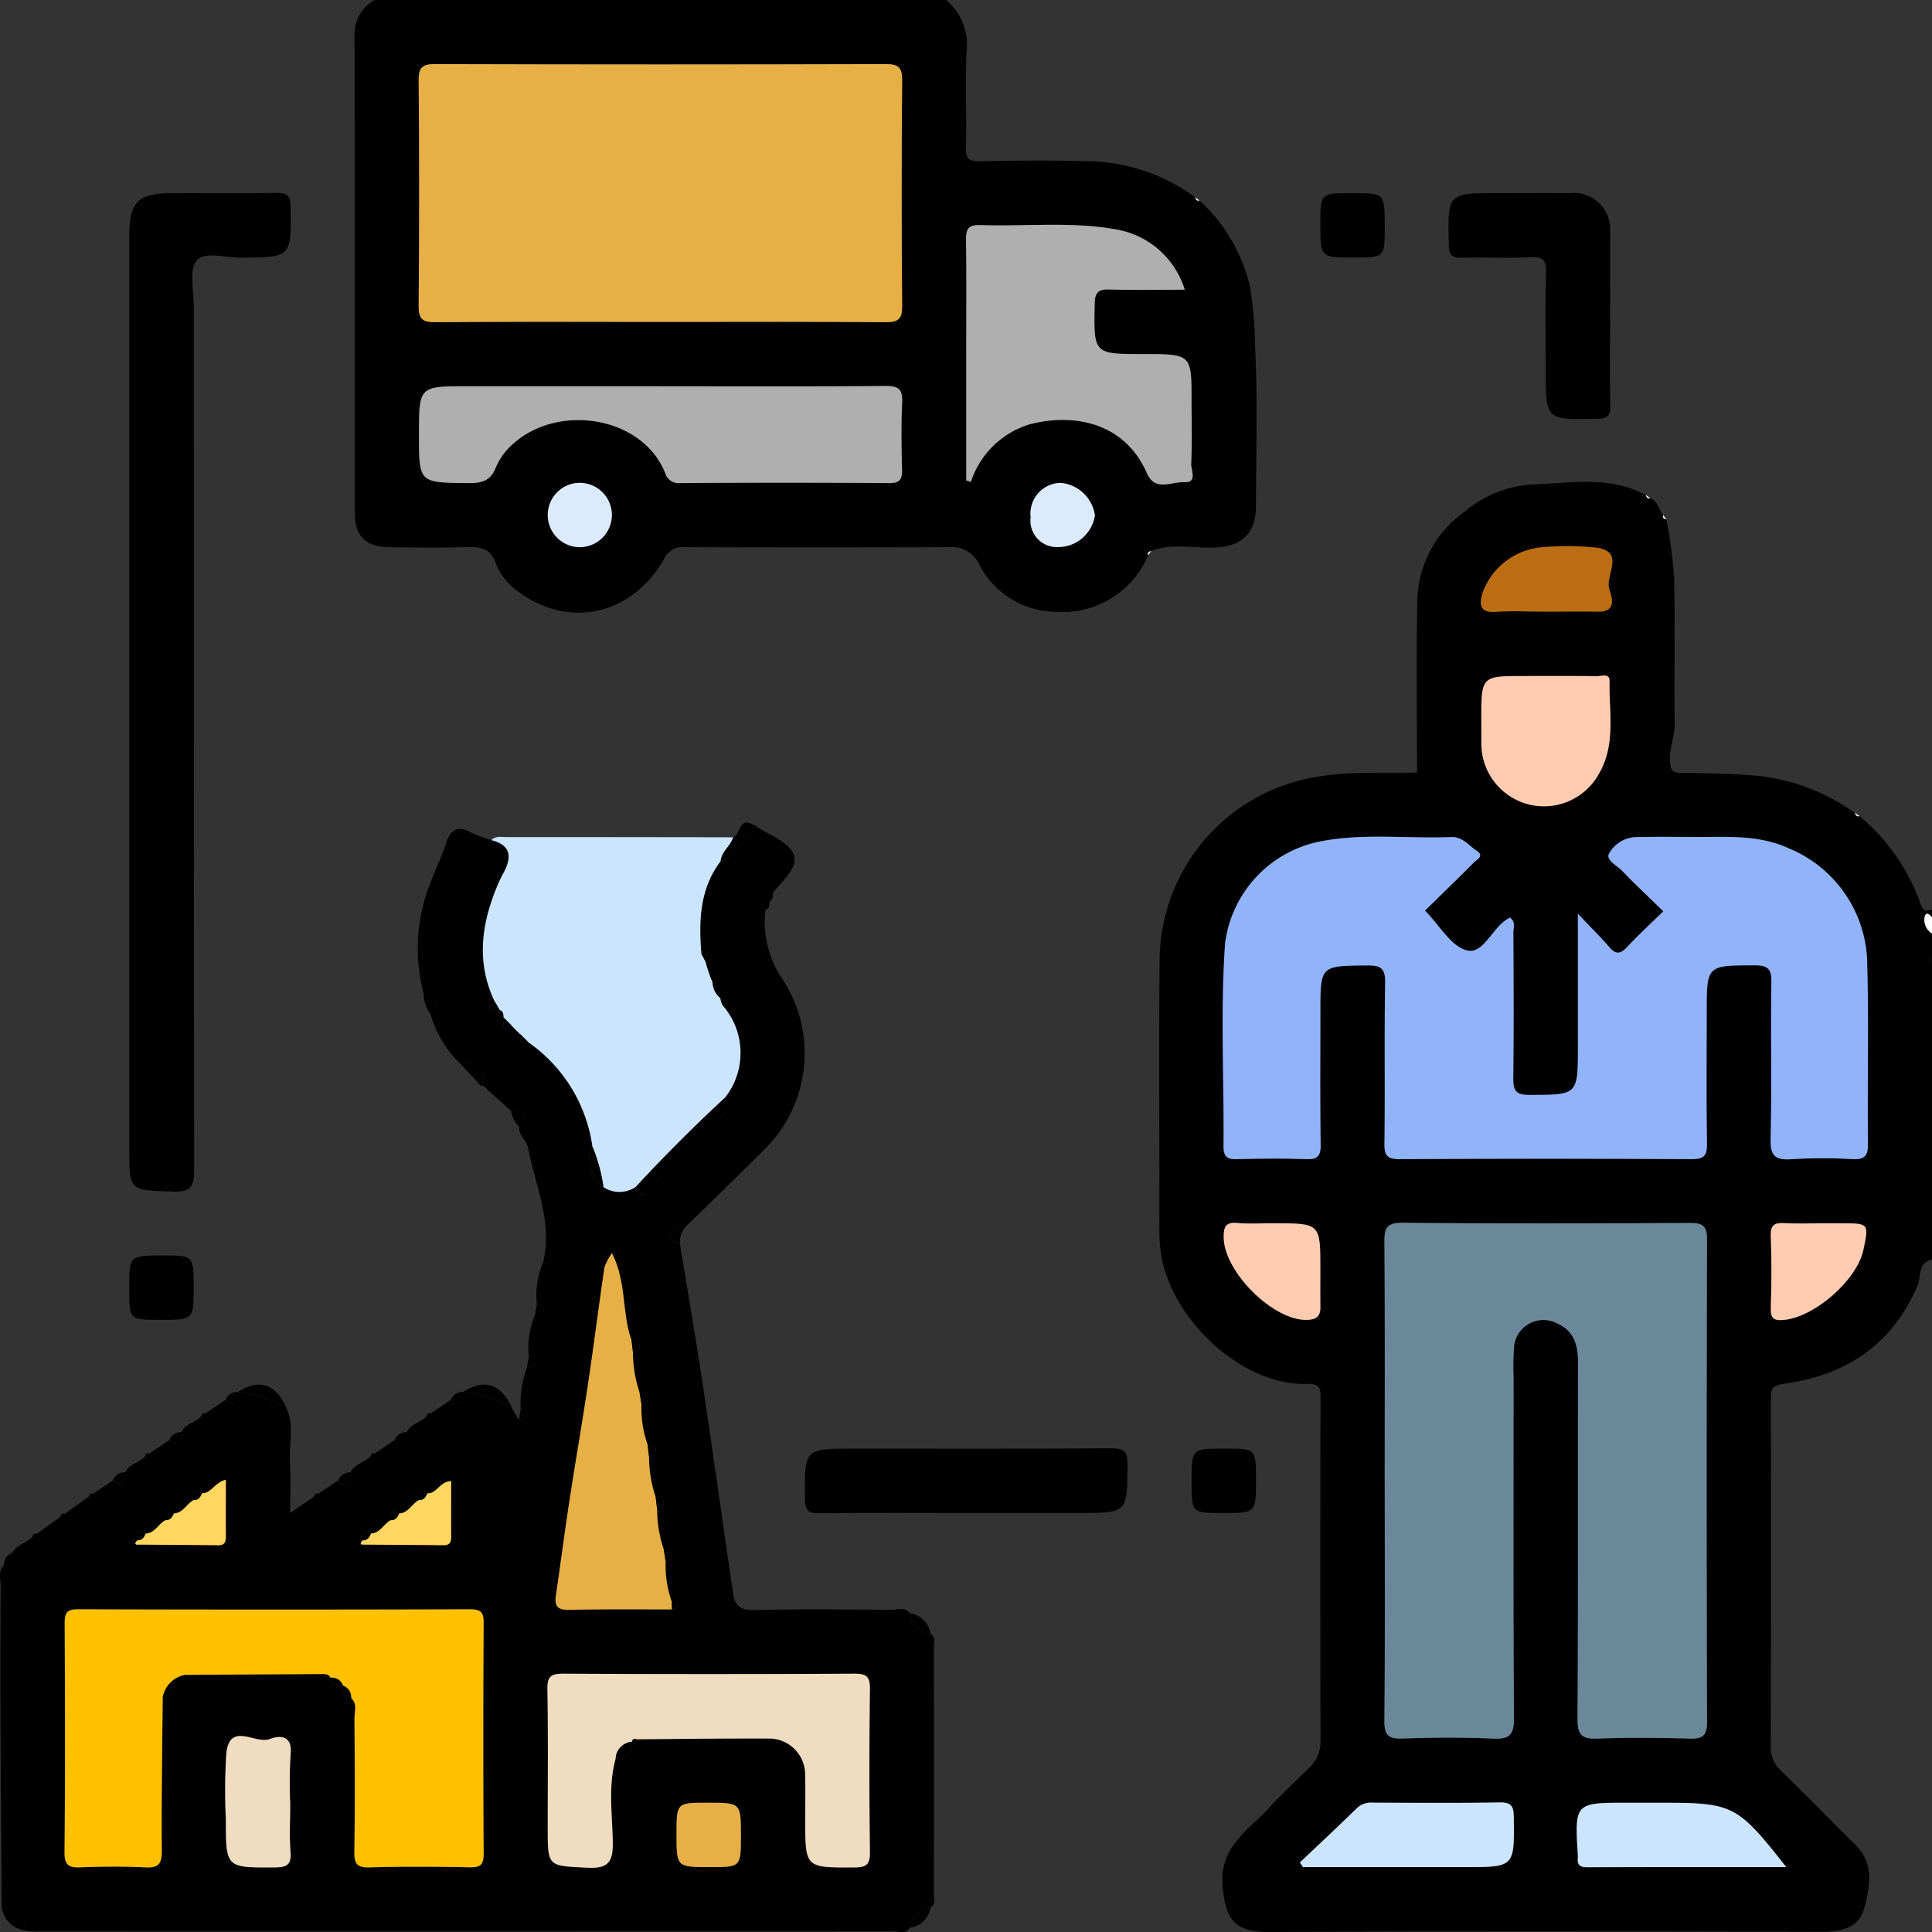 <svg id="Grupo_1025444" data-name="Grupo 1025444" xmlns="http://www.w3.org/2000/svg" xmlns:xlink="http://www.w3.org/1999/xlink" width="137.067" height="137.069" viewBox="0 0 137.067 137.069">
  <rect x="0" y="0" width="137.067" height="137.069" fill="#333333" stroke="none"/>
  <defs>
    <clipPath id="clip-path">
      <rect id="Rectángulo_361312" data-name="Rectángulo 361312" width="137.067" height="137.069" fill="none"/>
    </clipPath>
  </defs>
  <g id="Grupo_1025443" data-name="Grupo 1025443" clip-path="url(#clip-path)">
    <path id="Trazado_765278" data-name="Trazado 765278" d="M322.188,120.605c.552.21.594.809.911,1.2-.061.2.063.267.229.3a35.246,35.246,0,0,1,.549,4.074c.079,3.467,0,6.938.041,10.406.01.949-.422,1.818-.325,2.784.055.548.191.714.74.72,1.833.022,3.66.057,5.5.211a14.521,14.521,0,0,1,6.865,2.626c.061.151.121.3.336.235a14.279,14.279,0,0,1,4.288,6.113c.262.656.26.656.854.509v.571c-.338-.452-.545-.256-.543.167a1.16,1.16,0,0,0,.543.975v1.427q-.441.286,0,.571v21.126c-1.033.209-.768,1.242-1.027,1.846-1.806,4.207-5.079,6.358-9.455,6.96-.86.118-.952.37-.95,1.089q.03,12.345-.009,24.69a2.175,2.175,0,0,0,.764,1.705c1.766,1.731,3.5,3.5,5.252,5.239,1.356,1.343,1.012,2.982.612,4.49-.38,1.434-1.664,1.674-3.047,1.671-13.082-.025-26.165-.054-39.246.017-2.641.014-3.022-1.254-3.215-3.185-.286-2.862,1.824-4.018,3.319-5.653.927-1.014,1.948-1.943,2.919-2.917a2.505,2.505,0,0,0,.7-1.9q-.028-12.06,0-24.119c0-.663.064-1.146-.917-1.113-4.463.148-9.12-4.131-10.228-8.406a10.29,10.29,0,0,1-.287-2.632c.013-6.47-.051-12.94.022-19.409a13.269,13.269,0,0,1,9.94-12.367c2.778-.718,5.6-.492,8.314-.561,0-4.09-.061-8.143.022-12.194a7.934,7.934,0,0,1,3.429-6.364,8.137,8.137,0,0,1,4.633-1.875c2.731-.083,5.532-.658,8.138.739.059.151.121.3.332.238M306.2,149.855c1.153-1.132,2.315-2.256,3.455-3.4.217-.218.777-.471.215-.844s-1.007-1-1.8-.971c-3.073.124-6.162-.286-9.221.294a8.462,8.462,0,0,0-6.83,7.239c-.34,4.779-.072,9.6-.111,14.4-.006.8.305.935,1,.918,1.616-.041,3.235-.055,4.85,0,.807.03,1.051-.209,1.039-1.028-.046-3.138-.019-6.277-.019-9.415,0-3.307,0-3.268,3.317-3.3.967-.01,1.3.2,1.277,1.231-.066,3.8,0,7.609-.048,11.412-.012.886.233,1.109,1.11,1.1q10.343-.055,20.686,0c.918.005,1.1-.287,1.083-1.13-.047-3.09-.019-6.182-.019-9.273,0-3.377,0-3.339,3.414-3.347.939,0,1.188.259,1.175,1.186-.052,3.708.039,7.42-.055,11.126-.032,1.242.359,1.522,1.506,1.44a35.849,35.849,0,0,1,4.277-.006c.858.041,1.136-.181,1.124-1.09-.052-4.184.069-8.372-.05-12.554a8.984,8.984,0,0,0-5.585-8.41c-2.092-.966-4.318-.8-6.524-.8-1.427,0-2.854-.026-4.28.009a2.256,2.256,0,0,0-1.934,1.181c-.235.458.57.835.934,1.213.924.958,1.9,1.869,2.921,2.869-.9.88-1.77,1.679-2.575,2.54-.461.493-.786.548-1.247.012-.63-.731-1.322-1.409-2.238-2.375v9.406c0,3.483,0,3.435-3.465,3.445-1.028,0-1.128-.4-1.119-1.241.038-3.423.022-6.848.005-10.271,0-.342.185-.756-.24-1.065-1.229.573-1.821,2.621-3.043,2.328-1.135-.272-1.969-1.8-2.99-2.834m-2.852,40.528c0,5.657.026,11.315-.024,16.973-.009,1.015.282,1.288,1.274,1.254,2.137-.074,4.281-.093,6.416.005,1.172.054,1.509-.257,1.5-1.467-.058-8.035-.03-16.069-.029-24.1a21.282,21.282,0,0,1,.026-2.138,2.094,2.094,0,0,1,3.1-1.735c1.217.561,1.451,1.592,1.449,2.8-.014,8.415.017,16.83-.036,25.245-.007,1.149.327,1.436,1.425,1.394,2.184-.083,4.374-.067,6.56,0,.92.026,1.2-.23,1.2-1.179q-.048-17.115,0-34.231c0-.96-.3-1.175-1.206-1.171-6.8.035-13.6.051-20.4-.012-1.163-.011-1.284.419-1.277,1.4.04,5.657.02,11.315.02,16.973M310.2,136.3c0,.57,0,1.14,0,1.71a4.443,4.443,0,0,0,8.331,2.158c1.232-2.089.715-4.382.764-6.6.012-.569-.586-.333-.912-.338-1.709-.023-3.419-.011-5.129-.011-3.058,0-3.058,0-3.054,3.083m-12.873,81.09.214.33h11.51c3.518,0,3.492,0,3.449-3.554-.009-.782-.184-1.047-1.009-1.033-2.988.05-5.977.023-8.966.016a1.462,1.462,0,0,0-1.148.382c-1.333,1.3-2.7,2.576-4.051,3.86m34.5.329c-3.508-4.447-3.747-4.567-8.976-4.567h-2.283c-3.757,0-3.757,0-3.525,3.761a.788.788,0,0,1,0,.143c-.054.472.114.674.629.673,4.687-.015,9.375-.009,14.154-.009m-17.2-89.071c1.284,0,2.569-.017,3.854,0,1.416.024.931-1.139.79-1.622-.285-.977,1.1-2.561-.787-2.9a19.157,19.157,0,0,0-4.13-.031,4.933,4.933,0,0,0-4.075,3.236c-.21.746-.239,1.414.924,1.332,1.136-.08,2.282-.017,3.424-.018m-19.164,43.394c-.854,0-1.714.062-2.561-.017s-.991.282-.98,1.043c.034,2.424,3.5,5.882,5.887,5.833.634-.013.983-.223.971-.9-.016-.9,0-1.8,0-2.7,0-3.25,0-3.25-3.314-3.25m38.822,0c-.855,0-1.712.039-2.564-.012-.7-.041-1.02.1-.99.91.064,1.708.059,3.421,0,5.129-.025.737.252.888.9.831,2.2-.191,5.213-2.819,5.67-4.969.4-1.889.4-1.889-1.592-1.889h-1.425" transform="translate(-205.108 -85.258)"/>
    <path id="Trazado_765279" data-name="Trazado 765279" d="M129.85,0A4.113,4.113,0,0,1,131.3,3.651c-.1,2.278.007,4.565-.045,6.847-.017.764.223.95.956.938,2.52-.043,5.043-.074,7.561,0A13.166,13.166,0,0,1,147.519,14c.046.157.112.285.314.228a12.033,12.033,0,0,1,3.561,6.041,26.686,26.686,0,0,1,.373,4.276c.191,3.792.073,7.6.062,11.4-.005,1.873-.994,2.8-2.853,2.9-1.525.081-3.079-.346-4.575.244-.156.043-.289.1-.217.307a6.608,6.608,0,0,1-6.715,4,6.159,6.159,0,0,1-5.265-3.342,2.137,2.137,0,0,0-2.186-1.234q-9.34.032-18.68,0a1.428,1.428,0,0,0-1.5.849c-2.187,3.822-6.685,5.156-10.539,2.154a4.317,4.317,0,0,1-1.41-1.9c-.365-1.005-1.037-1.135-1.961-1.108-1.852.054-3.707.029-5.561.011C88.71,38.8,87.9,38.062,87.9,36.445c-.016-11.36,0-22.721-.019-34.081A2.73,2.73,0,0,1,89.312,0ZM109.583,22.838c5.323,0,10.647-.023,15.97.021.928.008,1.187-.239,1.179-1.175q-.068-7.984,0-15.969c.008-.944-.265-1.171-1.184-1.169q-15.97.048-31.939,0c-.928,0-1.187.238-1.179,1.174q.068,7.984,0,15.969c-.008.944.264,1.177,1.184,1.169,5.323-.043,10.646-.021,15.969-.021m21.695,11.246.333.1a6.316,6.316,0,0,1,4.17-4.081c3.1-.812,6.742-.162,8.327,3.481.571,1.312,1.752.578,2.634.625.965.052.474-.862.5-1.315.072-1.471.027-2.948.027-4.422,0-3.35,0-3.35-3.392-3.35-3.58,0-3.55,0-3.482-3.568.016-.826.269-1.04,1.055-1.016,1.729.052,3.46.016,5.335.016a6.176,6.176,0,0,0-4.738-4.253c-3.227-.611-6.517-.22-9.777-.331-.85-.029-1.016.292-1,1.061.04,2.711.016,5.422.016,8.134v8.919m-21.7-6.678H95.883c-3.431,0-3.431,0-3.431,3.448,0,3.411,0,3.387,3.475,3.421.93.009,1.6-.112,1.979-1.116a4.583,4.583,0,0,1,1.238-1.682c3.256-2.9,9.2-1.911,10.78,2.1a.984.984,0,0,0,1.047.7q7.418-.054,14.836,0c.807.006.933-.311.915-1-.04-1.568-.067-3.141.008-4.706.045-.932-.237-1.191-1.175-1.183-5.325.045-10.652.022-15.977.022m26.271,9.278a1.875,1.875,0,0,0,1.97,2.125,2.635,2.635,0,0,0,2.587-2.258,2.7,2.7,0,0,0-2.419-2.293,2.178,2.178,0,0,0-2.138,2.426m-32.092,2.134a2.679,2.679,0,0,0,2.391-2.314,2.7,2.7,0,0,0-2.458-2.244,2.284,2.284,0,0,0,.067,4.558" transform="translate(-62.727)"/>
    <path id="Trazado_765280" data-name="Trazado 765280" d="M477.579,227.931a1.16,1.16,0,0,1-.543-.975c0-.422.2-.619.543-.167Z" transform="translate(-340.512 -161.7)" fill="#fff"/>
    <path id="Trazado_765281" data-name="Trazado 765281" d="M478.382,236.982q-.442-.285,0-.571Z" transform="translate(-341.315 -168.752)" fill="#020202"/>
    <path id="Trazado_765282" data-name="Trazado 765282" d="M24.863,250.369c.292-.6.992-.682,1.4-1.127l.313-.213,1.418-.95c.869.7.834.02.861-.564.276-.6.978-.668,1.381-1.11l.336-.231,1.418-.95c.866.7.836.029.857-.562l-.007.01a8.454,8.454,0,0,1,3.492,1.159l.47.832c.284-.013.568-.038.58-.416.01-.294-.213-.367-.444-.42a7.572,7.572,0,0,1,.435-2.875c.284-.013.567-.038.58-.416.01-.294-.213-.368-.444-.421a5.976,5.976,0,0,1,.435-2.875c.284-.013.567-.038.58-.416.01-.294-.213-.367-.444-.42a5.838,5.838,0,0,1,.435-2.875c.209-.021.485.021.489-.278,0-.089-.241-.181-.372-.272.454-2.674-.687-5.094-1.163-7.624-.112-.594-.708-.893-.631-1.5.562-.764.39-1.155-.579-1.14l-1.972-1.771q0-.261,0-.522c.07-1.35-.9-1.124-1.72-1.139a7.92,7.92,0,0,1-2.02-3.416c.414-.673.7-1.3-.483-1.44a12.473,12.473,0,0,1,.115-6.864c.387-1.306,1.038-2.531,1.468-3.827.348-1.047.872-1.272,1.824-.738a9.121,9.121,0,0,0,1.386.515c1.434.362,1.444,1.239.851,2.341-.152.282-.293.571-.417.865-1.149,2.734-1.53,5.487-.184,8.278-.2.06-.515.062-.374.375.127.282.458.169.71.19.279.084.256.326.283.541.118.262-.334,1.087.569.577l.589.589c-.511.9.311.452.574.57a10.854,10.854,0,0,1,4.567,7.423,2.45,2.45,0,0,0,.778,2.867,2.054,2.054,0,0,0,2.318-.033c.352,1.174.782.226,1.033-.017,1.673-1.619,3.3-3.288,4.96-4.919.418-.41.676-.791.286-1.343a5.111,5.111,0,0,0-.139-6.578,1.615,1.615,0,0,1-.167-.514.751.751,0,0,0,.1-1.172c-.2-.27-.453-.238-.647.051a1.547,1.547,0,0,1-.491-1.462c.181-.032.42-.082.378-.294-.074-.38-.432-.232-.681-.277-.181-2.323-.131-4.6,1.371-6.569a3.918,3.918,0,0,0,2.3-2.59,2.6,2.6,0,0,1,.243.131c.908.619,2.222,1.055,2.61,1.911.423.934-.694,1.881-1.378,2.7-.159.191.044.58-.308.717-.376.051-.762.1-.285.572a7.249,7.249,0,0,0,1.238,4.983,9.577,9.577,0,0,1-1.393,12.108c-1.833,1.84-3.706,3.64-5.561,5.459-.422,0-.92-.056-1.046.46-.118.485.292.613.687.672.479,2.913.976,5.823,1.432,8.739.421,2.7.8,5.4,1.193,8.1s.76,5.4,1.176,8.1c.115.746.512,1.091,1.405,1.07,3.271-.077,6.545-.042,9.817-.017.433,0,.953-.244,1.3.256a1.6,1.6,0,0,0,1.458,1.43c.375.217.242.588.242.895q.013,8.825,0,17.65c0,.307.133.678-.242.894a1.6,1.6,0,0,0-1.458,1.43c-.3.475-.775.259-1.164.259q-30.4.018-60.795.008c-.284,0-.568-.041-.852-.063A1.589,1.589,0,0,0,.12,281.225C.091,277,.055,272.77.038,268.542q-.021-5.063.01-10.125c0-.489-.209-1.042.238-1.47.622-.007.61-.44.593-.878.306-.579.992-.678,1.408-1.118l.313-.213,1.662-1.2.336-.231L6.283,252.1l.313-.213,1.418-.95c.869.7.834.02.861-.564.291-.6.992-.683,1.4-1.128l.313-.213,1.418-.95c.869.7.834.02.861-.564.276-.6.978-.668,1.381-1.11l.336-.231,1.418-.95c.866.7.836.029.857-.562l-.007.01a8.513,8.513,0,0,1,3.478,1.142c.574,1.246.151,2.559.237,3.837.077,1.148.016,2.3.016,3.595l1.681-1.15.313-.213,1.418-.95c.87.7.834.02.861-.565m-.535,15.138-.009-.009c-.024.438-.031.865.586.871.468.425.237.983.24,1.474.024,3.139.039,6.278-.006,9.417-.012.832.141,1.165,1.074,1.136,2.376-.073,4.756-.052,7.133-.008.743.014.968-.191.963-.951q-.047-8.2,0-16.409c0-.771-.241-.944-.971-.942q-13.912.034-27.824,0c-.79,0-.93.277-.927.985.025,5.422.04,10.844-.011,16.266-.009.958.352,1.081,1.155,1.053,1.52-.054,3.047-.072,4.564.005.934.048,1.188-.238,1.181-1.174-.029-3.612.034-7.224.063-10.836a1.916,1.916,0,0,0,1.627-1.648q4.84-.03,9.681-.059c.234,0,.479,0,.6.264.022.606.447.592.877.569M44.814,269.5l.32-.2c3.135-.021,6.27-.068,9.4-.053a2.554,2.554,0,0,1,2.587,2.586c.031,1.044.006,2.091.006,3.136,0,3.469,0,3.438,3.47,3.423.852,0,1.134-.183,1.121-1.091q-.082-5.772,0-11.546c.011-.874-.214-1.114-1.1-1.109q-10.335.058-20.67,0c-.871,0-1.126.208-1.111,1.1.056,3.278.022,6.557.022,9.836,0,2.789.005,2.686,2.8,2.829,1.543.079,1.84-.439,1.814-1.866-.036-1.959-.337-3.949.209-5.894a1.116,1.116,0,0,0,1.147-1.172l-.015.017m-32.49-16.216c-.718-.478-.514.168-.584.479-.509.261-.746.926-1.414.948-.72-.478-.513.17-.584.481a1.073,1.073,0,0,0-.138.188c-.011.023.044.112.07.113,1.937.017,3.874.023,5.811.046.455.005.545-.232.541-.62-.011-1.3,0-2.6,0-4.024-.8.193-1.033.973-1.7.961-.72-.479-.513.169-.584.48-.509.26-.746.926-1.414.948m17.4-.948c-.509.26-.746.926-1.414.948-.73-.493-.507.176-.584.479-.508.261-.746.926-1.414.948-.72-.478-.513.17-.584.481a1.06,1.06,0,0,0-.138.188c-.011.023.044.112.07.113,1.937.017,3.874.023,5.811.046.455.005.544-.232.541-.62-.011-1.3,0-2.6,0-3.931-.831.036-1.015.914-1.7.869-.72-.479-.513.169-.584.48m17.363,3.5a8.914,8.914,0,0,1-.472-2.874c.233-.048.472-.1.475-.4,0-.388-.284-.419-.574-.434a8.922,8.922,0,0,1-.472-2.874c.233-.048.472-.1.474-.4,0-.388-.284-.419-.574-.434a7.653,7.653,0,0,1-.436-2.874c.231-.053.453-.126.443-.42-.013-.377-.294-.4-.578-.417a8.915,8.915,0,0,1-.472-2.874c.232-.048.472-.1.474-.4,0-.387-.284-.419-.574-.434-.7-1.942-.342-4.141-1.394-6.177a4.113,4.113,0,0,0-.529,1.014c-.406,2.756-.754,5.521-1.166,8.276-.418,2.795-.905,5.58-1.332,8.374-.337,2.2-.618,4.41-.945,6.612-.118.8.147,1.05.973,1.03,2.421-.059,4.844-.028,7.266-.032.156-.071.433-.124.447-.216.049-.335-.249-.3-.466-.324a7.659,7.659,0,0,1-.436-2.874c.231-.053.453-.126.443-.42-.012-.377-.294-.4-.578-.417M20.59,273.9a33.725,33.725,0,0,1,.026-3.549c.145-1.37-.8-1.329-1.481-1.07-1.025.392-2.827-1.258-3.08,1.013a42.6,42.6,0,0,0-.033,4.685c0,3.455,0,3.427,3.463,3.409.835,0,1.2-.157,1.125-1.08-.086-1.13-.02-2.271-.02-3.408m29.794,4.468c2.18,0,2.18,0,2.18-2.246,0-2.322,0-2.322-2.388-2.322-2.18,0-2.18,0-2.18,2.246,0,2.322,0,2.322,2.388,2.322" transform="translate(0 -145.908)"/>
    <path id="Trazado_765283" data-name="Trazado 765283" d="M32.042,83.873q0-16.483,0-32.966c0-2.472.6-3.063,3.089-3.065,2.426,0,4.852.024,7.278-.015.737-.012,1.065.081,1.078.965.049,3.618.086,3.6-3.548,3.627-1.078.007-2.548-.478-3.124.214-.545.656-.2,2.075-.2,3.158q-.008,30.682.03,61.365c0,1.283-.329,1.555-1.55,1.518-3.051-.094-3.053-.03-3.053-3.118V83.873" transform="translate(-22.871 -34.138)"/>
    <path id="Trazado_765284" data-name="Trazado 765284" d="M127.48,229.42A10.851,10.851,0,0,0,122.913,222l-.574-.57-.59-.589-.569-.577c-.027-.216,0-.458-.283-.541l-.336-.565c-1.346-2.79-.965-5.544.185-8.278.124-.3.265-.584.417-.866.593-1.1.582-1.979-.851-2.341.306-.325.707-.216,1.074-.216q8.041,0,16.082.015c-.184.623-.822,1.007-.892,1.691-1.5,1.971-1.553,4.246-1.371,6.568l.3.571a10.475,10.475,0,0,0,1.043,2.583,1.618,1.618,0,0,0,.167.514,5.111,5.111,0,0,1,.139,6.578q-3.26,3.018-6.279,6.279a2.054,2.054,0,0,1-2.318.033,11.93,11.93,0,0,0-.778-2.867" transform="translate(-85.447 -148.07)" fill="#cce5ff"/>
    <path id="Trazado_765285" data-name="Trazado 765285" d="M211.107,363.614c-3.52,0-7.041-.026-10.56.019-.821.011-1-.239-1.013-1.029-.038-3.558-.065-3.558,3.459-3.558,6.089,0,12.178.023,18.266-.024.949-.007,1.163.263,1.157,1.176-.02,3.415.015,3.415-3.461,3.415h-7.849" transform="translate(-142.424 -256.273)"/>
    <path id="Trazado_765286" data-name="Trazado 765286" d="M370.537,56.785c0,2.044-.03,4.089.016,6.132.017.73-.173.945-.934.961-3.65.078-3.649.1-3.649-3.507,0-2.282-.039-4.565.02-6.845.022-.85-.155-1.162-1.076-1.113-1.612.086-3.232-.008-4.847.039-.711.02-.955-.143-.972-.923-.082-3.66-.112-3.66,3.5-3.66,1.711,0,3.423-.012,5.134,0a2.565,2.565,0,0,1,2.806,2.78c.017,2.044,0,4.088,0,6.132" transform="translate(-256.309 -34.166)"/>
    <path id="Trazado_765287" data-name="Trazado 765287" d="M299.956,361.295c0,2.378,0,2.378-2.332,2.378-2.236,0-2.236,0-2.236-2.19,0-2.378,0-2.378,2.332-2.378,2.235,0,2.235,0,2.235,2.19" transform="translate(-210.85 -256.332)"/>
    <path id="Trazado_765288" data-name="Trazado 765288" d="M327.31,50.062c0-2.181,0-2.181,2.244-2.181,2.324,0,2.324,0,2.324,2.387,0,2.181,0,2.181-2.245,2.181-2.323,0-2.323,0-2.323-2.387" transform="translate(-233.636 -34.178)"/>
    <path id="Trazado_765289" data-name="Trazado 765289" d="M34.223,315.793c-2.18,0-2.18,0-2.18-2.244,0-2.323,0-2.323,2.387-2.323,2.18,0,2.18,0,2.18,2.244,0,2.323,0,2.323-2.387,2.323" transform="translate(-22.873 -222.155)"/>
    <path id="Trazado_765290" data-name="Trazado 765290" d="M118.258,344.929a8.454,8.454,0,0,0-3.492-1.159c1.553-.985,2.706-.6,3.492,1.159" transform="translate(-81.921 -245.006)"/>
    <path id="Trazado_765291" data-name="Trazado 765291" d="M62.383,344.912A8.514,8.514,0,0,0,58.9,343.77q2.324-1.477,3.478,1.142" transform="translate(-42.047 -245.005)"/>
    <path id="Trazado_765292" data-name="Trazado 765292" d="M178.651,206.639c.07-.684.708-1.068.892-1.691.539-.19.384-1.466,1.407-.9a3.919,3.919,0,0,1-2.3,2.59" transform="translate(-127.522 -145.549)"/>
    <path id="Trazado_765293" data-name="Trazado 765293" d="M.419,472.82a1.589,1.589,0,0,1,1.628,1.648A1.959,1.959,0,0,1,.419,472.82" transform="translate(-0.299 -337.503)"/>
    <path id="Trazado_765294" data-name="Trazado 765294" d="M113.816,263.338c.815.015,1.789-.211,1.72,1.139l-.518.151-1.2-1.29" transform="translate(-81.243 -187.969)"/>
    <path id="Trazado_765295" data-name="Trazado 765295" d="M225.581,474.3a1.6,1.6,0,0,1,1.458-1.43,1.705,1.705,0,0,1-1.458,1.43" transform="translate(-161.021 -337.537)"/>
    <path id="Trazado_765296" data-name="Trazado 765296" d="M227.04,401.379a1.6,1.6,0,0,1-1.458-1.43,1.708,1.708,0,0,1,1.458,1.43" transform="translate(-161.022 -285.487)"/>
    <path id="Trazado_765297" data-name="Trazado 765297" d="M105.059,246.386c1.183.137.9.767.483,1.44a2.219,2.219,0,0,1-.483-1.44" transform="translate(-74.988 -175.872)"/>
    <path id="Trazado_765298" data-name="Trazado 765298" d="M166.771,305.4c-.395-.059-.806-.187-.687-.672.126-.516.624-.465,1.046-.461a1.771,1.771,0,0,0-.359,1.133" transform="translate(-118.537 -217.186)"/>
    <path id="Trazado_765299" data-name="Trazado 765299" d="M126.717,275.346c.969-.015,1.142.376.579,1.14a1.871,1.871,0,0,1-.579-1.14" transform="translate(-90.452 -196.544)"/>
    <path id="Trazado_765300" data-name="Trazado 765300" d="M42.832,355.029c-.027.585.008,1.264-.861.564a.857.857,0,0,1,.861-.564" transform="translate(-29.959 -253.422)"/>
    <path id="Trazado_765301" data-name="Trazado 765301" d="M84.728,365c-.027.585.009,1.265-.861.565a.857.857,0,0,1,.861-.565" transform="translate(-59.865 -260.542)"/>
    <path id="Trazado_765302" data-name="Trazado 765302" d="M112.655,345.064c-.021.591.009,1.26-.857.562a.844.844,0,0,1,.857-.562" transform="translate(-79.802 -246.309)"/>
    <path id="Trazado_765303" data-name="Trazado 765303" d="M98.693,355.029c-.027.585.008,1.264-.861.564a.857.857,0,0,1,.861-.564" transform="translate(-69.833 -253.422)"/>
    <path id="Trazado_765304" data-name="Trazado 765304" d="M56.794,345.064c-.021.591.009,1.26-.857.562a.844.844,0,0,1,.857-.562" transform="translate(-39.928 -246.309)"/>
    <path id="Trazado_765305" data-name="Trazado 765305" d="M28.866,365c-.027.585.008,1.264-.861.564a.857.857,0,0,1,.861-.564" transform="translate(-19.99 -260.543)"/>
    <path id="Trazado_765306" data-name="Trazado 765306" d="M128.748,349.129c.231.053.454.126.444.421-.013.378-.3.4-.58.416q.069-.418.137-.836" transform="translate(-91.804 -249.211)"/>
    <path id="Trazado_765307" data-name="Trazado 765307" d="M132.74,323.194c.231.053.454.126.444.42-.013.378-.3.4-.58.416q.068-.418.136-.837" transform="translate(-94.654 -230.698)"/>
    <path id="Trazado_765308" data-name="Trazado 765308" d="M130.743,336.161c.231.053.454.126.444.421-.013.378-.3.4-.58.416l.137-.836" transform="translate(-93.228 -239.954)"/>
    <path id="Trazado_765309" data-name="Trazado 765309" d="M1.586,384.92c.017.438.028.872-.593.878a.885.885,0,0,1,.593-.878" transform="translate(-0.707 -274.759)"/>
    <path id="Trazado_765310" data-name="Trazado 765310" d="M189.212,224.056c-.477-.476-.091-.521.285-.572-.036.22.054.5-.285.572" transform="translate(-134.903 -159.525)"/>
    <path id="Trazado_765311" data-name="Trazado 765311" d="M134.716,311.225c.131.091.373.183.372.272,0,.3-.28.258-.489.279l.117-.551" transform="translate(-96.078 -222.155)"/>
    <path id="Trazado_765312" data-name="Trazado 765312" d="M118.014,267.484l.518-.151v.523c-.3.057-.36-.229-.519-.372" transform="translate(-84.239 -190.824)" fill="#020202"/>
    <path id="Trazado_765313" data-name="Trazado 765313" d="M8.3,380.215l-.313.213c.049-.152.106-.292.313-.213" transform="translate(-5.704 -271.384)"/>
    <path id="Trazado_765314" data-name="Trazado 765314" d="M15.231,375.235l-.336.231c.063-.148.119-.306.336-.231" transform="translate(-10.632 -267.832)"/>
    <path id="Trazado_765315" data-name="Trazado 765315" d="M36.234,360.264l-.313.213c.049-.152.106-.292.313-.213" transform="translate(-25.641 -257.142)"/>
    <path id="Trazado_765316" data-name="Trazado 765316" d="M106,350.3l-.336.231c.063-.148.12-.306.336-.231" transform="translate(-75.427 -250.03)"/>
    <path id="Trazado_765317" data-name="Trazado 765317" d="M78.13,370.238l-.313.213c.049-.152.106-.292.313-.213" transform="translate(-55.546 -264.263)"/>
    <path id="Trazado_765318" data-name="Trazado 765318" d="M92.1,360.263l-.313.213c.049-.152.106-.292.313-.213" transform="translate(-65.515 -257.142)"/>
    <path id="Trazado_765319" data-name="Trazado 765319" d="M460.128,201.717c-.215.069-.275-.084-.336-.235l.336.235" transform="translate(-328.203 -143.819)" fill="#fefefe"/>
    <path id="Trazado_765320" data-name="Trazado 765320" d="M284.575,136.88c-.072-.2.062-.263.217-.307l-.217.307" transform="translate(-203.118 -97.487)" fill="#fefefe"/>
    <path id="Trazado_765321" data-name="Trazado 765321" d="M412.469,127.989c-.167-.029-.29-.092-.229-.3l.229.3" transform="translate(-294.249 -91.148)" fill="#fefefe"/>
    <path id="Trazado_765322" data-name="Trazado 765322" d="M408.266,122.915c-.211.062-.273-.086-.332-.238l.332.238" transform="translate(-291.186 -87.568)" fill="#fefefe"/>
    <path id="Trazado_765323" data-name="Trazado 765323" d="M296.591,49.146c-.2.058-.268-.071-.314-.228l.314.228" transform="translate(-211.485 -34.918)" fill="#fefefe"/>
    <path id="Trazado_765324" data-name="Trazado 765324" d="M50.144,350.3l-.336.231c.063-.148.119-.306.336-.231" transform="translate(-35.553 -250.03)"/>
    <path id="Trazado_765325" data-name="Trazado 765325" d="M22.269,370.24l-.313.213c.049-.152.106-.292.313-.213" transform="translate(-15.672 -264.263)"/>
    <path id="Trazado_765326" data-name="Trazado 765326" d="M317.438,212.632c1.021,1.032,1.855,2.563,2.99,2.834,1.222.292,1.814-1.756,3.043-2.328.425.31.238.723.24,1.065.017,3.424.032,6.848-.005,10.271-.009.843.09,1.245,1.119,1.242,3.464-.01,3.465.039,3.465-3.445v-9.405c.917.966,1.608,1.644,2.238,2.375.461.535.785.481,1.247-.012.8-.861,1.676-1.66,2.575-2.54-1.025-1-2-1.911-2.921-2.869-.365-.378-1.169-.756-.934-1.213a2.256,2.256,0,0,1,1.934-1.181c1.426-.035,2.853-.013,4.28-.009,2.206.006,4.432-.163,6.524.8a8.984,8.984,0,0,1,5.585,8.41c.119,4.181,0,8.369.05,12.553.011.909-.267,1.131-1.124,1.09a35.849,35.849,0,0,0-4.277.006c-1.147.082-1.538-.2-1.506-1.439.094-3.707,0-7.418.055-11.127.013-.927-.236-1.188-1.175-1.186-3.414.008-3.414-.029-3.414,3.347,0,3.091-.029,6.182.019,9.273.013.843-.165,1.136-1.084,1.13q-10.342-.063-20.686,0c-.877,0-1.122-.219-1.11-1.1.051-3.8-.018-7.609.048-11.412.018-1.036-.31-1.241-1.277-1.231-3.316.033-3.317-.005-3.317,3.3,0,3.139-.027,6.278.019,9.415.012.819-.232,1.057-1.039,1.028-1.615-.06-3.234-.046-4.85,0-.695.017-1.006-.114-1-.918.039-4.8-.229-9.623.111-14.4a8.462,8.462,0,0,1,6.83-7.239c3.059-.579,6.148-.169,9.221-.294.791-.032,1.233.6,1.8.972s0,.626-.215.844c-1.14,1.146-2.3,2.27-3.455,3.4" transform="translate(-216.344 -148.036)" fill="#91b3fa"/>
    <path id="Trazado_765327" data-name="Trazado 765327" d="M343.21,321.506c0-5.658.021-11.315-.02-16.973-.007-.977.115-1.407,1.277-1.4,6.8.063,13.6.046,20.4.012.907,0,1.209.211,1.207,1.171q-.05,17.115,0,34.231c0,.949-.28,1.2-1.2,1.179-2.185-.062-4.376-.078-6.56,0-1.1.042-1.432-.245-1.425-1.394.053-8.415.021-16.83.036-25.245,0-1.21-.232-2.241-1.449-2.8a2.094,2.094,0,0,0-3.1,1.735,21.215,21.215,0,0,0-.026,2.138c0,8.035-.029,16.07.029,24.1.009,1.211-.328,1.521-1.5,1.467-2.135-.1-4.279-.079-6.416-.005-.991.035-1.283-.238-1.274-1.254.05-5.657.024-11.315.024-16.973" transform="translate(-244.968 -216.382)" fill="#6b889b"/>
    <path id="Trazado_765328" data-name="Trazado 765328" d="M367.21,170.581c0-3.083,0-3.083,3.058-3.083,1.71,0,3.42-.012,5.129.011.327,0,.925-.231.912.338-.049,2.22.468,4.512-.764,6.6a4.443,4.443,0,0,1-8.331-2.158c-.005-.57,0-1.14,0-1.71" transform="translate(-262.117 -119.537)" fill="#ffccb2"/>
    <path id="Trazado_765329" data-name="Trazado 765329" d="M322.243,451.074c1.353-1.284,2.718-2.555,4.05-3.86a1.463,1.463,0,0,1,1.149-.382c2.988.008,5.978.034,8.966-.016.825-.014,1,.251,1.009,1.033.042,3.555.068,3.554-3.449,3.554h-11.51l-.214-.33" transform="translate(-230.02 -318.941)" fill="#cce5ff"/>
    <path id="Trazado_765330" data-name="Trazado 765330" d="M405.726,451.454c-4.78,0-9.467-.006-14.154.009-.515,0-.683-.2-.629-.672a.792.792,0,0,0,0-.143c-.232-3.761-.232-3.761,3.525-3.761h2.283c5.229,0,5.468.12,8.976,4.567" transform="translate(-278.998 -318.991)" fill="#cce5ff"/>
    <path id="Trazado_765331" data-name="Trazado 765331" d="M371.567,140.021c-1.142,0-2.288-.063-3.424.017-1.163.082-1.134-.586-.924-1.332a4.933,4.933,0,0,1,4.075-3.236,19.141,19.141,0,0,1,4.13.031c1.887.341.5,1.925.787,2.9.141.483.626,1.646-.79,1.622-1.284-.022-2.569,0-3.854,0" transform="translate(-262.043 -96.628)" fill="#bc6d12"/>
    <path id="Trazado_765332" data-name="Trazado 765332" d="M306.9,303.174c3.314,0,3.314,0,3.314,3.25,0,.9-.012,1.8,0,2.705.012.681-.337.891-.971.9-2.39.049-5.853-3.409-5.887-5.833-.011-.761.118-1.124.98-1.043s1.707.017,2.561.017" transform="translate(-216.539 -216.388)" fill="#ffccb2"/>
    <path id="Trazado_765333" data-name="Trazado 765333" d="M442.514,303.2h1.425c1.994,0,1.994,0,1.592,1.889-.457,2.15-3.473,4.778-5.67,4.969-.648.057-.925-.094-.9-.831.058-1.708.063-3.421,0-5.129-.03-.807.293-.951.99-.91.852.051,1.709.012,2.564.012" transform="translate(-313.332 -216.412)" fill="#ffccb2"/>
    <path id="Trazado_765334" data-name="Trazado 765334" d="M120.939,34.179c-5.323,0-10.647-.022-15.97.021-.92.007-1.193-.225-1.184-1.169q.07-7.984,0-15.969c-.008-.936.251-1.177,1.179-1.174q15.97.049,31.939,0c.92,0,1.192.224,1.184,1.169q-.07,7.984,0,15.969c.008.936-.251,1.182-1.179,1.175-5.323-.044-10.646-.021-15.969-.021" transform="translate(-74.083 -11.341)" fill="#e6b046"/>
    <path id="Trazado_765335" data-name="Trazado 765335" d="M239.487,73.86V64.941c0-2.711.025-5.423-.015-8.134-.011-.769.154-1.09,1-1.061,3.26.111,6.55-.279,9.777.331a6.174,6.174,0,0,1,4.738,4.253c-1.875,0-3.606.036-5.335-.016-.786-.024-1.04.19-1.055,1.016-.068,3.569-.1,3.568,3.482,3.568,3.392,0,3.392,0,3.392,3.35,0,1.475.045,2.951-.027,4.423-.022.453.47,1.367-.5,1.315-.881-.048-2.063.687-2.634-.625-1.586-3.643-5.225-4.294-8.327-3.481a6.317,6.317,0,0,0-4.17,4.081l-.333-.1" transform="translate(-170.936 -39.776)" fill="#afafaf"/>
    <path id="Trazado_765336" data-name="Trazado 765336" d="M120.991,95.706c5.326,0,10.652.023,15.977-.022.938-.008,1.22.251,1.175,1.183-.076,1.565-.048,3.138-.008,4.706.018.691-.108,1.008-.915,1q-7.418-.055-14.836,0a.984.984,0,0,1-1.047-.7c-1.585-4.013-7.525-5-10.78-2.1a4.584,4.584,0,0,0-1.238,1.682c-.384,1-1.049,1.126-1.979,1.117-3.475-.034-3.475-.009-3.475-3.421,0-3.448,0-3.448,3.431-3.448h13.695" transform="translate(-74.14 -68.3)" fill="#afafaf"/>
    <path id="Trazado_765337" data-name="Trazado 765337" d="M255.5,122.131a2.178,2.178,0,0,1,2.138-2.426A2.7,2.7,0,0,1,260.058,122a2.636,2.636,0,0,1-2.587,2.258,1.875,1.875,0,0,1-1.97-2.125" transform="translate(-182.379 -85.447)" fill="#dbebfd"/>
    <path id="Trazado_765338" data-name="Trazado 765338" d="M137.963,124.271a2.284,2.284,0,0,1-.067-4.558,2.283,2.283,0,1,1,.067,4.558" transform="translate(-96.932 -85.453)" fill="#dbebfd"/>
    <path id="Trazado_765339" data-name="Trazado 765339" d="M34.868,403.8c-.123-.264-.367-.265-.6-.264q-4.84.027-9.68.059a1.97,1.97,0,0,0-1.627,1.648c-.029,3.612-.092,7.225-.063,10.836.008.936-.247,1.221-1.181,1.173-1.518-.077-3.044-.059-4.564-.005-.8.028-1.164-.094-1.155-1.052.052-5.422.036-10.844.011-16.266,0-.708.137-.987.927-.985q13.912.041,27.824,0c.73,0,.976.171.971.942q-.049,8.2,0,16.409c0,.76-.22.965-.963.951-2.377-.044-4.757-.065-7.133.008-.934.029-1.086-.3-1.074-1.136.045-3.138.03-6.278.006-9.417,0-.491.228-1.048-.241-1.474a.856.856,0,0,0-.586-.871l.009.009a.829.829,0,0,0-.878-.569" transform="translate(-11.418 -284.771)" fill="#ffc100"/>
    <path id="Trazado_765340" data-name="Trazado 765340" d="M140.55,420.9c-.547,1.945-.246,3.935-.209,5.894.027,1.427-.27,1.945-1.814,1.866-2.793-.143-2.8-.04-2.8-2.829,0-3.279.034-6.558-.022-9.836-.015-.891.24-1.1,1.111-1.1q10.335.055,20.67,0c.887-.005,1.112.234,1.1,1.109q-.073,5.772,0,11.546c.013.908-.269,1.088-1.121,1.091-3.47.015-3.47.045-3.47-3.423,0-1.045.024-2.091-.006-3.136a2.553,2.553,0,0,0-2.587-2.586c-3.135-.015-6.27.031-9.4.053-.189-.069-.27.039-.32.2l.015-.017a1.25,1.25,0,0,0-1.147,1.172" transform="translate(-96.868 -296.154)" fill="#f0dcc0"/>
    <path id="Trazado_765341" data-name="Trazado 765341" d="M145.978,335.929c-2.422,0-4.845-.027-7.266.031-.826.02-1.091-.234-.973-1.029.327-2.2.608-4.411.945-6.612.427-2.794.914-5.578,1.332-8.374.412-2.755.76-5.52,1.166-8.276a4.113,4.113,0,0,1,.529-1.013c1.052,2.036.693,4.235,1.394,6.177l.1.837a8.923,8.923,0,0,0,.471,2.874l.135.837a7.652,7.652,0,0,0,.436,2.874q.049.419.1.837a8.923,8.923,0,0,0,.472,2.874q.049.419.1.837a8.915,8.915,0,0,0,.472,2.874l.135.837a7.653,7.653,0,0,0,.436,2.874l.019.54" transform="translate(-98.3 -221.749)" fill="#e6b046"/>
    <path id="Trazado_765342" data-name="Trazado 765342" d="M60.419,435.178c0,1.136-.066,2.278.021,3.408.07.924-.29,1.076-1.125,1.081-3.463.017-3.463.046-3.463-3.409a42.6,42.6,0,0,1,.033-4.685c.253-2.272,2.055-.621,3.08-1.014.677-.259,1.626-.3,1.481,1.07a33.8,33.8,0,0,0-.026,3.549" transform="translate(-39.829 -307.182)" fill="#f0dcc0"/>
    <path id="Trazado_765343" data-name="Trazado 765343" d="M170.094,451.456c-2.388,0-2.388,0-2.388-2.322,0-2.246,0-2.246,2.18-2.246,2.388,0,2.388,0,2.388,2.322,0,2.246,0,2.246-2.18,2.246" transform="translate(-119.71 -318.992)" fill="#e6b046"/>
    <path id="Trazado_765344" data-name="Trazado 765344" d="M94.131,368.022c.684.044.867-.833,1.7-.869,0,1.331-.007,2.631,0,3.931,0,.388-.086.625-.541.62-1.937-.023-3.874-.028-5.811-.046-.025,0-.08-.089-.07-.112a1.051,1.051,0,0,1,.138-.188c.329,0,.484-.206.584-.481.668-.022.906-.687,1.414-.948.329,0,.484-.2.584-.479.669-.022.906-.687,1.414-.948.33.005.483-.205.584-.48" transform="translate(-63.822 -262.077)" fill="#ffd65f"/>
    <path id="Trazado_765345" data-name="Trazado 765345" d="M34.274,370.646c.668-.022.906-.687,1.414-.948.329,0,.484-.2.584-.479.668-.022.905-.687,1.414-.948.331.005.484-.205.584-.48.667.011.9-.768,1.7-.961,0,1.424-.007,2.724,0,4.024,0,.388-.086.625-.541.62-1.937-.023-3.874-.028-5.811-.046-.025,0-.08-.089-.07-.113a1.057,1.057,0,0,1,.138-.188c.329,0,.484-.206.584-.481" transform="translate(-23.948 -261.846)" fill="#ffd65f"/>
    <path id="Trazado_765346" data-name="Trazado 765346" d="M157.691,278.491q3.018-3.261,6.279-6.279c.389.553.131.933-.287,1.343-1.662,1.63-3.287,3.3-4.959,4.919-.251.242-.681,1.19-1.033.017" transform="translate(-112.561 -194.307)"/>
    <path id="Trazado_765347" data-name="Trazado 765347" d="M146.434,284.249a11.93,11.93,0,0,1,.778,2.867,2.45,2.45,0,0,1-.778-2.867" transform="translate(-104.401 -202.899)"/>
    <path id="Trazado_765348" data-name="Trazado 765348" d="M40.326,416.845a1.97,1.97,0,0,1,1.627-1.648,1.915,1.915,0,0,1-1.627,1.648" transform="translate(-28.785 -296.371)"/>
    <path id="Trazado_765349" data-name="Trazado 765349" d="M177.185,244.044a1.538,1.538,0,0,1-.552-1.121c.195-.289.443-.321.647-.051a.751.751,0,0,1-.1,1.173" transform="translate(-126.082 -173.231)"/>
    <path id="Trazado_765350" data-name="Trazado 765350" d="M152.631,432.95a1.25,1.25,0,0,1,1.147-1.172,1.116,1.116,0,0,1-1.147,1.172" transform="translate(-108.949 -308.206)"/>
    <path id="Trazado_765351" data-name="Trazado 765351" d="M158.683,346.045q-.067-.419-.135-.837c.284.013.565.041.578.417.01.294-.212.367-.443.42" transform="translate(-113.173 -246.412)"/>
    <path id="Trazado_765352" data-name="Trazado 765352" d="M156.652,333.077l-.1-.837c.29.015.577.047.574.434,0,.3-.242.355-.474.4" transform="translate(-111.748 -237.155)"/>
    <path id="Trazado_765353" data-name="Trazado 765353" d="M160.642,359.013l-.1-.837c.29.015.577.047.574.434,0,.3-.242.355-.474.4" transform="translate(-114.596 -255.669)"/>
    <path id="Trazado_765354" data-name="Trazado 765354" d="M164.668,384.948l-.135-.837c.284.013.566.041.578.417.01.294-.212.367-.443.42" transform="translate(-117.445 -274.181)"/>
    <path id="Trazado_765355" data-name="Trazado 765355" d="M162.637,371.98l-.1-.837c.29.015.577.047.574.434,0,.3-.242.355-.474.4" transform="translate(-116.02 -264.925)"/>
    <path id="Trazado_765356" data-name="Trazado 765356" d="M97.464,374.739c-.1.275-.255.484-.584.479.077-.3-.146-.972.584-.479" transform="translate(-69.154 -267.366)"/>
    <path id="Trazado_765357" data-name="Trazado 765357" d="M128.5,256.322l.574.57c-.263-.118-1.085.328-.574-.57" transform="translate(-91.604 -182.965)"/>
    <path id="Trazado_765358" data-name="Trazado 765358" d="M121.676,248.382l.336.565c-.252-.021-.583.092-.71-.19-.141-.313.178-.315.374-.375" transform="translate(-86.562 -177.297)"/>
    <path id="Trazado_765359" data-name="Trazado 765359" d="M48.586,369.763c-.1.274-.254.485-.584.48.071-.311-.135-.959.584-.48" transform="translate(-34.264 -263.817)"/>
    <path id="Trazado_765360" data-name="Trazado 765360" d="M104.447,369.763c-.1.274-.254.485-.584.48.071-.311-.135-.959.584-.48" transform="translate(-74.138 -263.817)"/>
    <path id="Trazado_765361" data-name="Trazado 765361" d="M84.953,417.866a.856.856,0,0,1,.586.871c-.617-.007-.61-.433-.586-.871" transform="translate(-60.634 -298.276)"/>
    <path id="Trazado_765362" data-name="Trazado 765362" d="M81.938,415.892a.829.829,0,0,1,.878.569c-.431.023-.855.037-.878-.569" transform="translate(-58.488 -296.862)"/>
    <path id="Trazado_765363" data-name="Trazado 765363" d="M124.831,252.248l.569.577c-.9.511-.45-.315-.569-.577" transform="translate(-89.097 -180.057)"/>
    <path id="Trazado_765364" data-name="Trazado 765364" d="M41.6,374.751c-.1.275-.255.484-.584.479.07-.312-.134-.957.584-.479" transform="translate(-29.28 -267.379)"/>
    <path id="Trazado_765365" data-name="Trazado 765365" d="M174.161,236.981l-.3-.571c.25.045.608-.1.682.277.041.212-.2.262-.379.294" transform="translate(-124.101 -168.751)"/>
    <path id="Trazado_765366" data-name="Trazado 765366" d="M34.621,379.739c-.1.275-.256.483-.584.481.071-.311-.136-.959.584-.481" transform="translate(-24.296 -270.939)"/>
    <path id="Trazado_765367" data-name="Trazado 765367" d="M90.482,379.739c-.1.275-.256.483-.584.481.071-.311-.136-.959.584-.481" transform="translate(-64.17 -270.939)"/>
    <path id="Trazado_765368" data-name="Trazado 765368" d="M166.547,397.619l-.019-.54c.216.028.515-.011.466.324-.014.092-.291.145-.447.216" transform="translate(-118.869 -283.438)"/>
    <path id="Trazado_765369" data-name="Trazado 765369" d="M156.586,431.3c.05-.157.131-.265.32-.2l-.32.2" transform="translate(-111.772 -307.707)"/>
  </g>
</svg>
